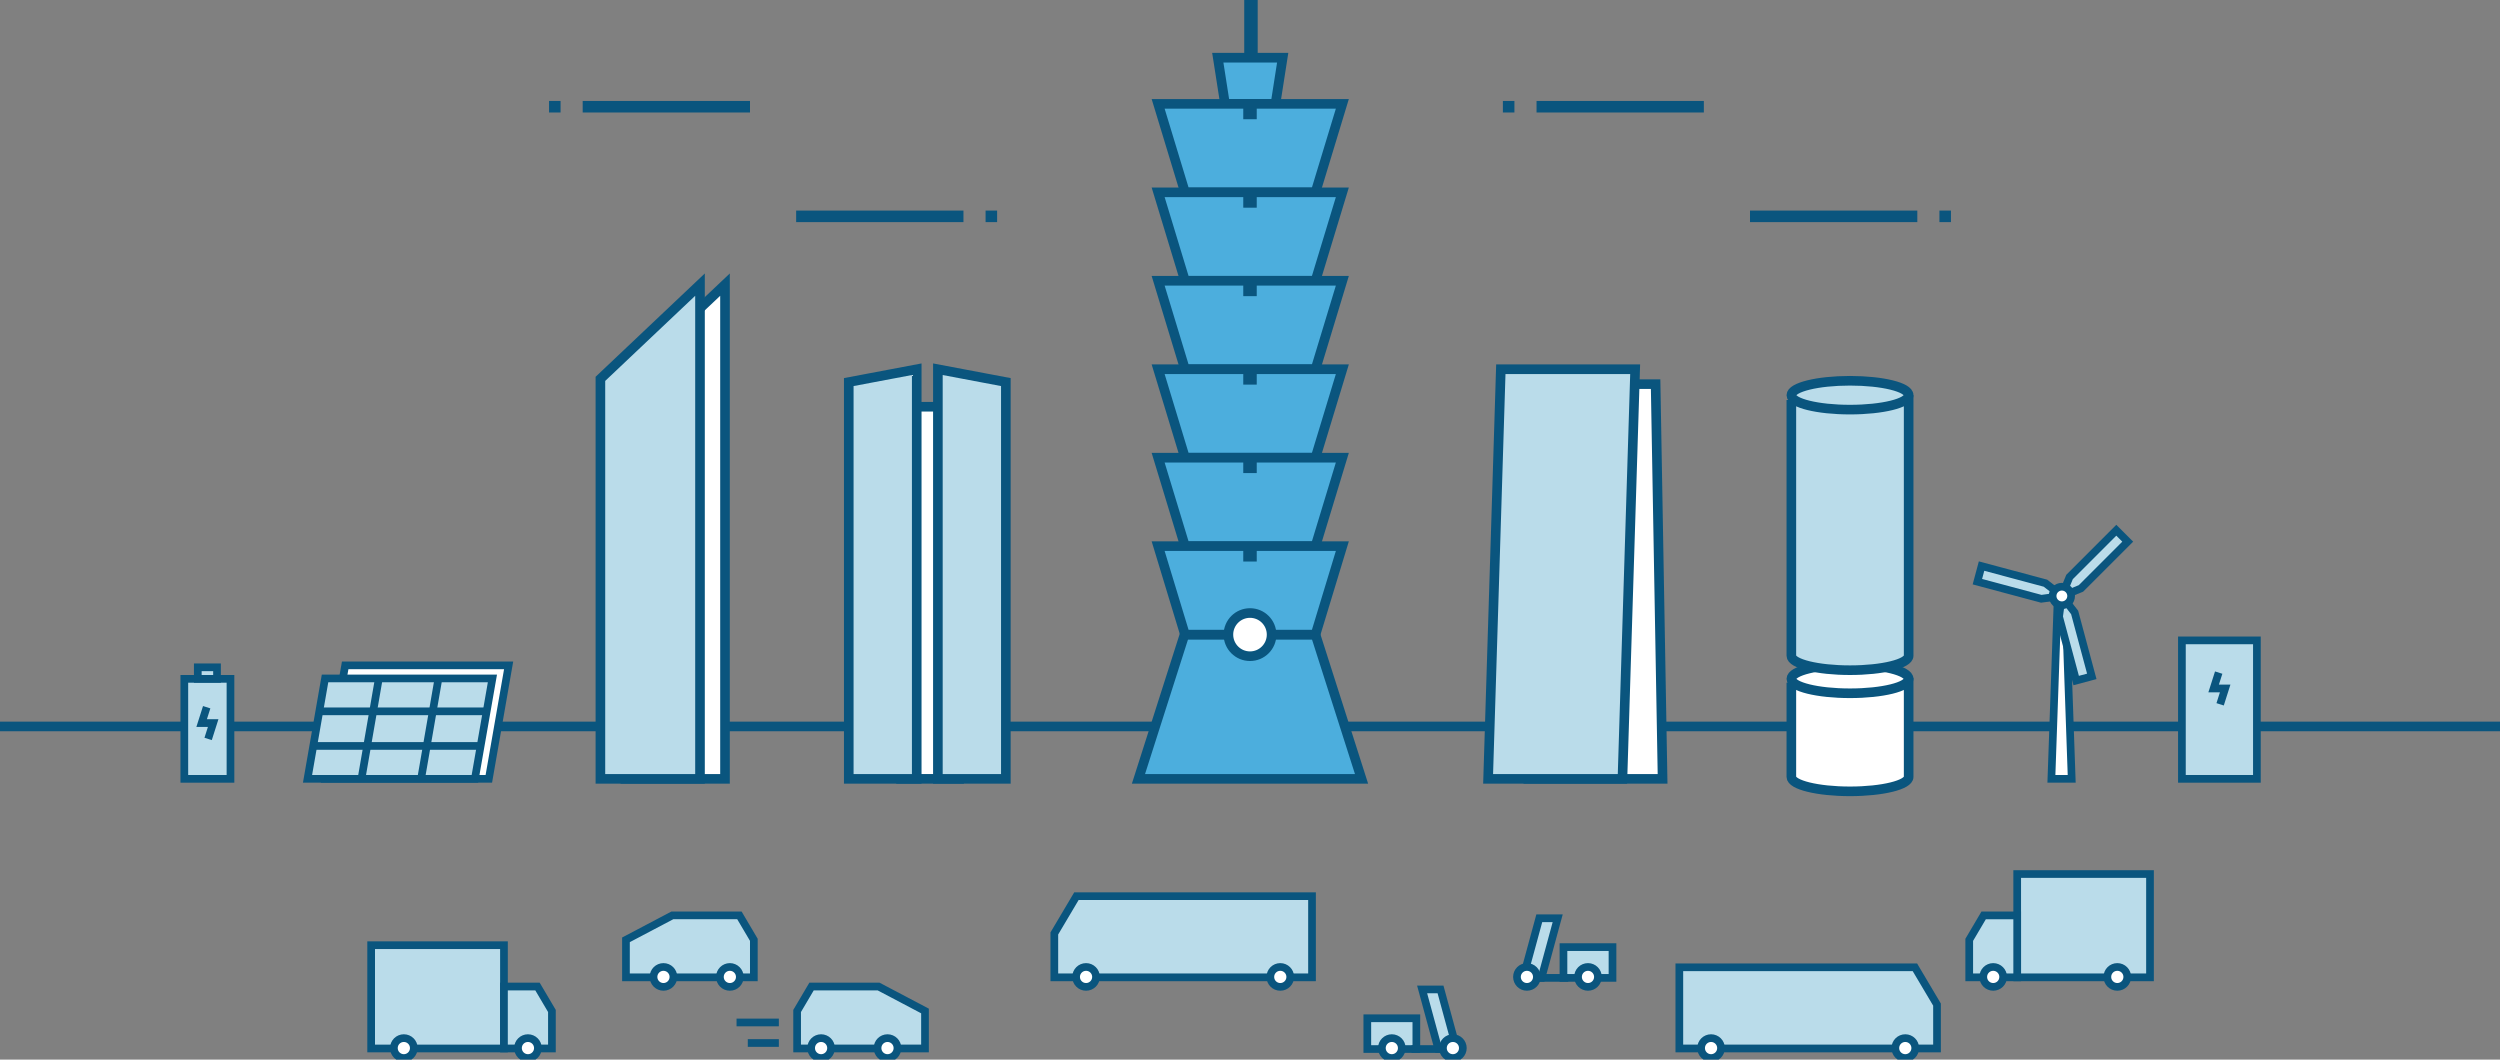 <?xml version="1.0" encoding="UTF-8"?>
<svg id="_圖層_1" data-name="圖層 1" xmlns="http://www.w3.org/2000/svg" viewBox="0 0 1300 551">
  <rect x="0" y="0" width="1300" height="551" fill="#808080" stroke="none"/>
  <defs>
    <style>
      .cls-1, .cls-2, .cls-3, .cls-4, .cls-5, .cls-6 {
        stroke: #0a557e;
        stroke-miterlimit: 10;
      }

      .cls-1, .cls-3, .cls-4 {
        stroke-width: 5px;
      }

      .cls-1, .cls-6 {
        fill: #badcea;
      }

      .cls-7 {
        fill: #0a557e;
      }

      .cls-2 {
        fill: none;
      }

      .cls-2, .cls-5, .cls-6 {
        stroke-width: 4px;
      }

      .cls-3, .cls-5 {
        fill: #fff;
      }

      .cls-4 {
        fill: #4caedd;
      }
    </style>
  </defs>
  <rect class="cls-7" y="375.25" width="1300" height="5"/>
  <g>
    <rect class="cls-3" x="468.55" y="211.5" width="30.18" height="193.5"/>
    <polygon class="cls-1" points="487.7 192 523.04 198.68 523.04 405 487.7 405 487.7 192"/>
    <polygon class="cls-1" points="476.7 192 441.36 198.68 441.36 405 476.7 405 476.7 192"/>
  </g>
  <g>
    <polygon class="cls-3" points="860.92 199.76 791.07 199.76 794.69 405 864.54 405 860.92 199.76"/>
    <polygon class="cls-1" points="843.67 405 773.82 405 780.43 192 850.28 192 843.67 405"/>
  </g>
  <g>
    <polygon class="cls-3" points="325.21 197 377 148 377 405 325.21 405 325.21 197"/>
    <polygon class="cls-1" points="312.21 197 364 148 364 405 312.21 405 312.21 197"/>
  </g>
  <g>
    <polygon class="cls-4" points="633.25 30 637 54 663.25 54 667 30 633.25 30"/>
    <polygon class="cls-4" points="684.05 330 683.8 330 616.2 330 615.95 330 592 405 602.23 405 697.77 405 708 405 684.05 330"/>
    <polygon class="cls-4" points="602.23 54 616.2 100 684.05 100 698.02 54 602.23 54"/>
    <polygon class="cls-4" points="602.23 100 616.2 146 684.05 146 698.02 100 602.23 100"/>
    <polygon class="cls-4" points="602.23 146 616.2 192 684.05 192 698.02 146 602.23 146"/>
    <polygon class="cls-4" points="602.23 192 616.2 238 684.05 238 698.02 192 602.23 192"/>
    <polygon class="cls-4" points="602.23 238 616.2 284 684.05 284 698.02 238 602.23 238"/>
    <polygon class="cls-4" points="602.23 284 616.2 330 684.05 330 698.02 284 602.23 284"/>
    <rect class="cls-7" x="646.5" y="284" width="7" height="8"/>
    <rect class="cls-7" x="646.5" y="238" width="7" height="8"/>
    <rect class="cls-7" x="646.5" y="192" width="7" height="8"/>
    <rect class="cls-7" x="646.5" y="146" width="7" height="8"/>
    <rect class="cls-7" x="646.5" y="100" width="7" height="8"/>
    <rect class="cls-7" x="646.5" y="54" width="7" height="8"/>
    <circle class="cls-3" cx="650" cy="330" r="11.23"/>
    <rect class="cls-7" x="647" width="7" height="30"/>
  </g>
  <g>
    <rect class="cls-7" x="799" y="52.5" width="87" height="6" transform="translate(1685 111) rotate(180)"/>
    <rect class="cls-7" x="781.5" y="52.5" width="6" height="6" transform="translate(1569 111) rotate(180)"/>
    <rect class="cls-7" x="910" y="109.5" width="87" height="6"/>
    <rect class="cls-7" x="1008.5" y="109.5" width="6" height="6"/>
  </g>
  <g>
    <rect class="cls-7" x="303" y="52.5" width="87" height="6" transform="translate(693 111) rotate(180)"/>
    <rect class="cls-7" x="285.5" y="52.5" width="6" height="6" transform="translate(577 111) rotate(180)"/>
    <rect class="cls-7" x="414" y="109.5" width="87" height="6"/>
    <rect class="cls-7" x="512.5" y="109.5" width="6" height="6"/>
  </g>
  <g>
    <polygon class="cls-6" points="682.25 508.21 548.25 508.21 548.25 485.39 559.75 466 682.25 466 682.25 508.21"/>
    <circle class="cls-5" cx="564.75" cy="508" r="5.18"/>
    <circle class="cls-5" cx="665.75" cy="508" r="5.18"/>
  </g>
  <g>
    <rect class="cls-6" x="1048.94" y="454.5" width="69.06" height="53.71" transform="translate(2166.94 962.71) rotate(180)"/>
    <path class="cls-6" d="M1024,508.21h24.94v-32.21h-17.44l-7.5,12.71v19.5Z"/>
    <circle class="cls-5" cx="1101" cy="508" r="5.18"/>
    <circle class="cls-5" cx="1036.47" cy="508" r="5.18"/>
  </g>
  <g>
    <path class="cls-6" d="M384.5,476h-34.88l-24.12,12.71v19.5h66.5v-19.5l-7.5-12.71Z"/>
    <circle class="cls-5" cx="379.53" cy="508" r="5.18"/>
    <circle class="cls-5" cx="345" cy="508" r="5.18"/>
  </g>
  <g>
    <path class="cls-6" d="M422,513h34.88l24.12,12.71v19.5h-66.5v-19.5l7.5-12.71Z"/>
    <circle class="cls-5" cx="426.97" cy="545" r="5.18"/>
    <circle class="cls-5" cx="461.5" cy="545" r="5.18"/>
  </g>
  <g>
    <rect class="cls-6" x="813" y="492.5" width="25.5" height="16"/>
    <polygon class="cls-6" points="801.57 508.5 792 508.5 800.43 477.5 810 477.5 801.57 508.5"/>
    <line class="cls-2" x1="815.5" y1="508.5" x2="790.5" y2="508.5"/>
    <circle class="cls-5" cx="825.75" cy="508" r="5.18"/>
    <circle class="cls-5" cx="794" cy="508" r="5.18"/>
  </g>
  <g>
    <rect class="cls-6" x="711" y="529.5" width="25.5" height="16" transform="translate(1447.5 1075) rotate(180)"/>
    <polygon class="cls-6" points="747.93 545.5 757.5 545.5 749.07 514.5 739.5 514.5 747.93 545.5"/>
    <line class="cls-2" x1="734" y1="545.5" x2="759" y2="545.5"/>
    <circle class="cls-5" cx="723.75" cy="545" r="5.18"/>
    <circle class="cls-5" cx="755.5" cy="545" r="5.18"/>
  </g>
  <g>
    <rect class="cls-6" x="193" y="491.5" width="69.06" height="53.71"/>
    <path class="cls-6" d="M287,545.21h-24.94v-32.21h17.44l7.5,12.71v19.5Z"/>
    <circle class="cls-5" cx="210" cy="545" r="5.18"/>
    <circle class="cls-5" cx="274.53" cy="545" r="5.18"/>
  </g>
  <g>
    <polygon class="cls-6" points="873.25 545.21 1007.25 545.21 1007.25 522.39 995.75 503 873.25 503 873.25 545.21"/>
    <circle class="cls-5" cx="990.75" cy="545" r="5.18"/>
    <circle class="cls-5" cx="889.75" cy="545" r="5.18"/>
  </g>
  <g>
    <rect class="cls-6" x="1134.59" y="333" width="39" height="72"/>
    <polyline class="cls-2" points="1153.72 349.75 1151.09 358 1157.09 358 1154.47 366.25"/>
  </g>
  <g>
    <polygon class="cls-5" points="264.49 346 179.49 346 169.19 405 254.19 405 264.49 346"/>
    <g>
      <polygon class="cls-6" points="169.02 352.78 159.91 405 246.94 405 256.06 352.78 169.02 352.78"/>
      <g>
        <line class="cls-2" x1="165.98" y1="369.89" x2="252.98" y2="369.89"/>
        <line class="cls-2" x1="162.98" y1="387.89" x2="249.98" y2="387.89"/>
      </g>
      <g>
        <line class="cls-2" x1="196.98" y1="352.89" x2="187.98" y2="404.89"/>
        <line class="cls-2" x1="227.98" y1="352.89" x2="218.98" y2="404.89"/>
      </g>
    </g>
  </g>
  <g>
    <path class="cls-3" d="M931.5,355v49c0,4.14,13.66,7.5,30.5,7.5s30.5-3.36,30.5-7.5v-49h-61Z"/>
    <ellipse class="cls-3" cx="962" cy="353" rx="30.5" ry="7.5"/>
    <path class="cls-1" d="M931.5,208v133c0,4.14,13.66,7.5,30.5,7.5s30.5-3.36,30.5-7.5V208h-61Z"/>
    <ellipse class="cls-1" cx="962" cy="205.5" rx="30.5" ry="7.5"/>
  </g>
  <g>
    <g>
      <rect class="cls-6" x="95.85" y="353" width="24" height="52"/>
      <rect class="cls-6" x="102.85" y="347" width="10" height="6"/>
    </g>
    <polyline class="cls-2" points="107.48 367.75 104.85 376 110.85 376 108.23 384.25"/>
  </g>
  <g>
    <polygon class="cls-5" points="1077.28 405 1066.73 405 1070.04 310.08 1072.01 310.08 1073.97 310.08 1077.28 405"/>
    <g>
      <polygon class="cls-6" points="1061.46 311.37 1072.24 309.91 1063.64 303.26 1030.41 294.36 1028.24 302.47 1061.46 311.37"/>
      <polygon class="cls-6" points="1070.71 320.66 1072.17 309.88 1078.82 318.49 1087.73 351.71 1079.61 353.88 1070.71 320.66"/>
      <polygon class="cls-6" points="1076.16 300.04 1072.04 310.1 1082.1 305.98 1106.42 281.66 1100.48 275.72 1076.16 300.04"/>
    </g>
    <circle class="cls-5" cx="1072.17" cy="309.91" r="4.82"/>
  </g>
  <line class="cls-2" x1="383" y1="531.68" x2="405" y2="531.68"/>
  <line class="cls-2" x1="388.85" y1="542.36" x2="405" y2="542.36"/>
</svg>